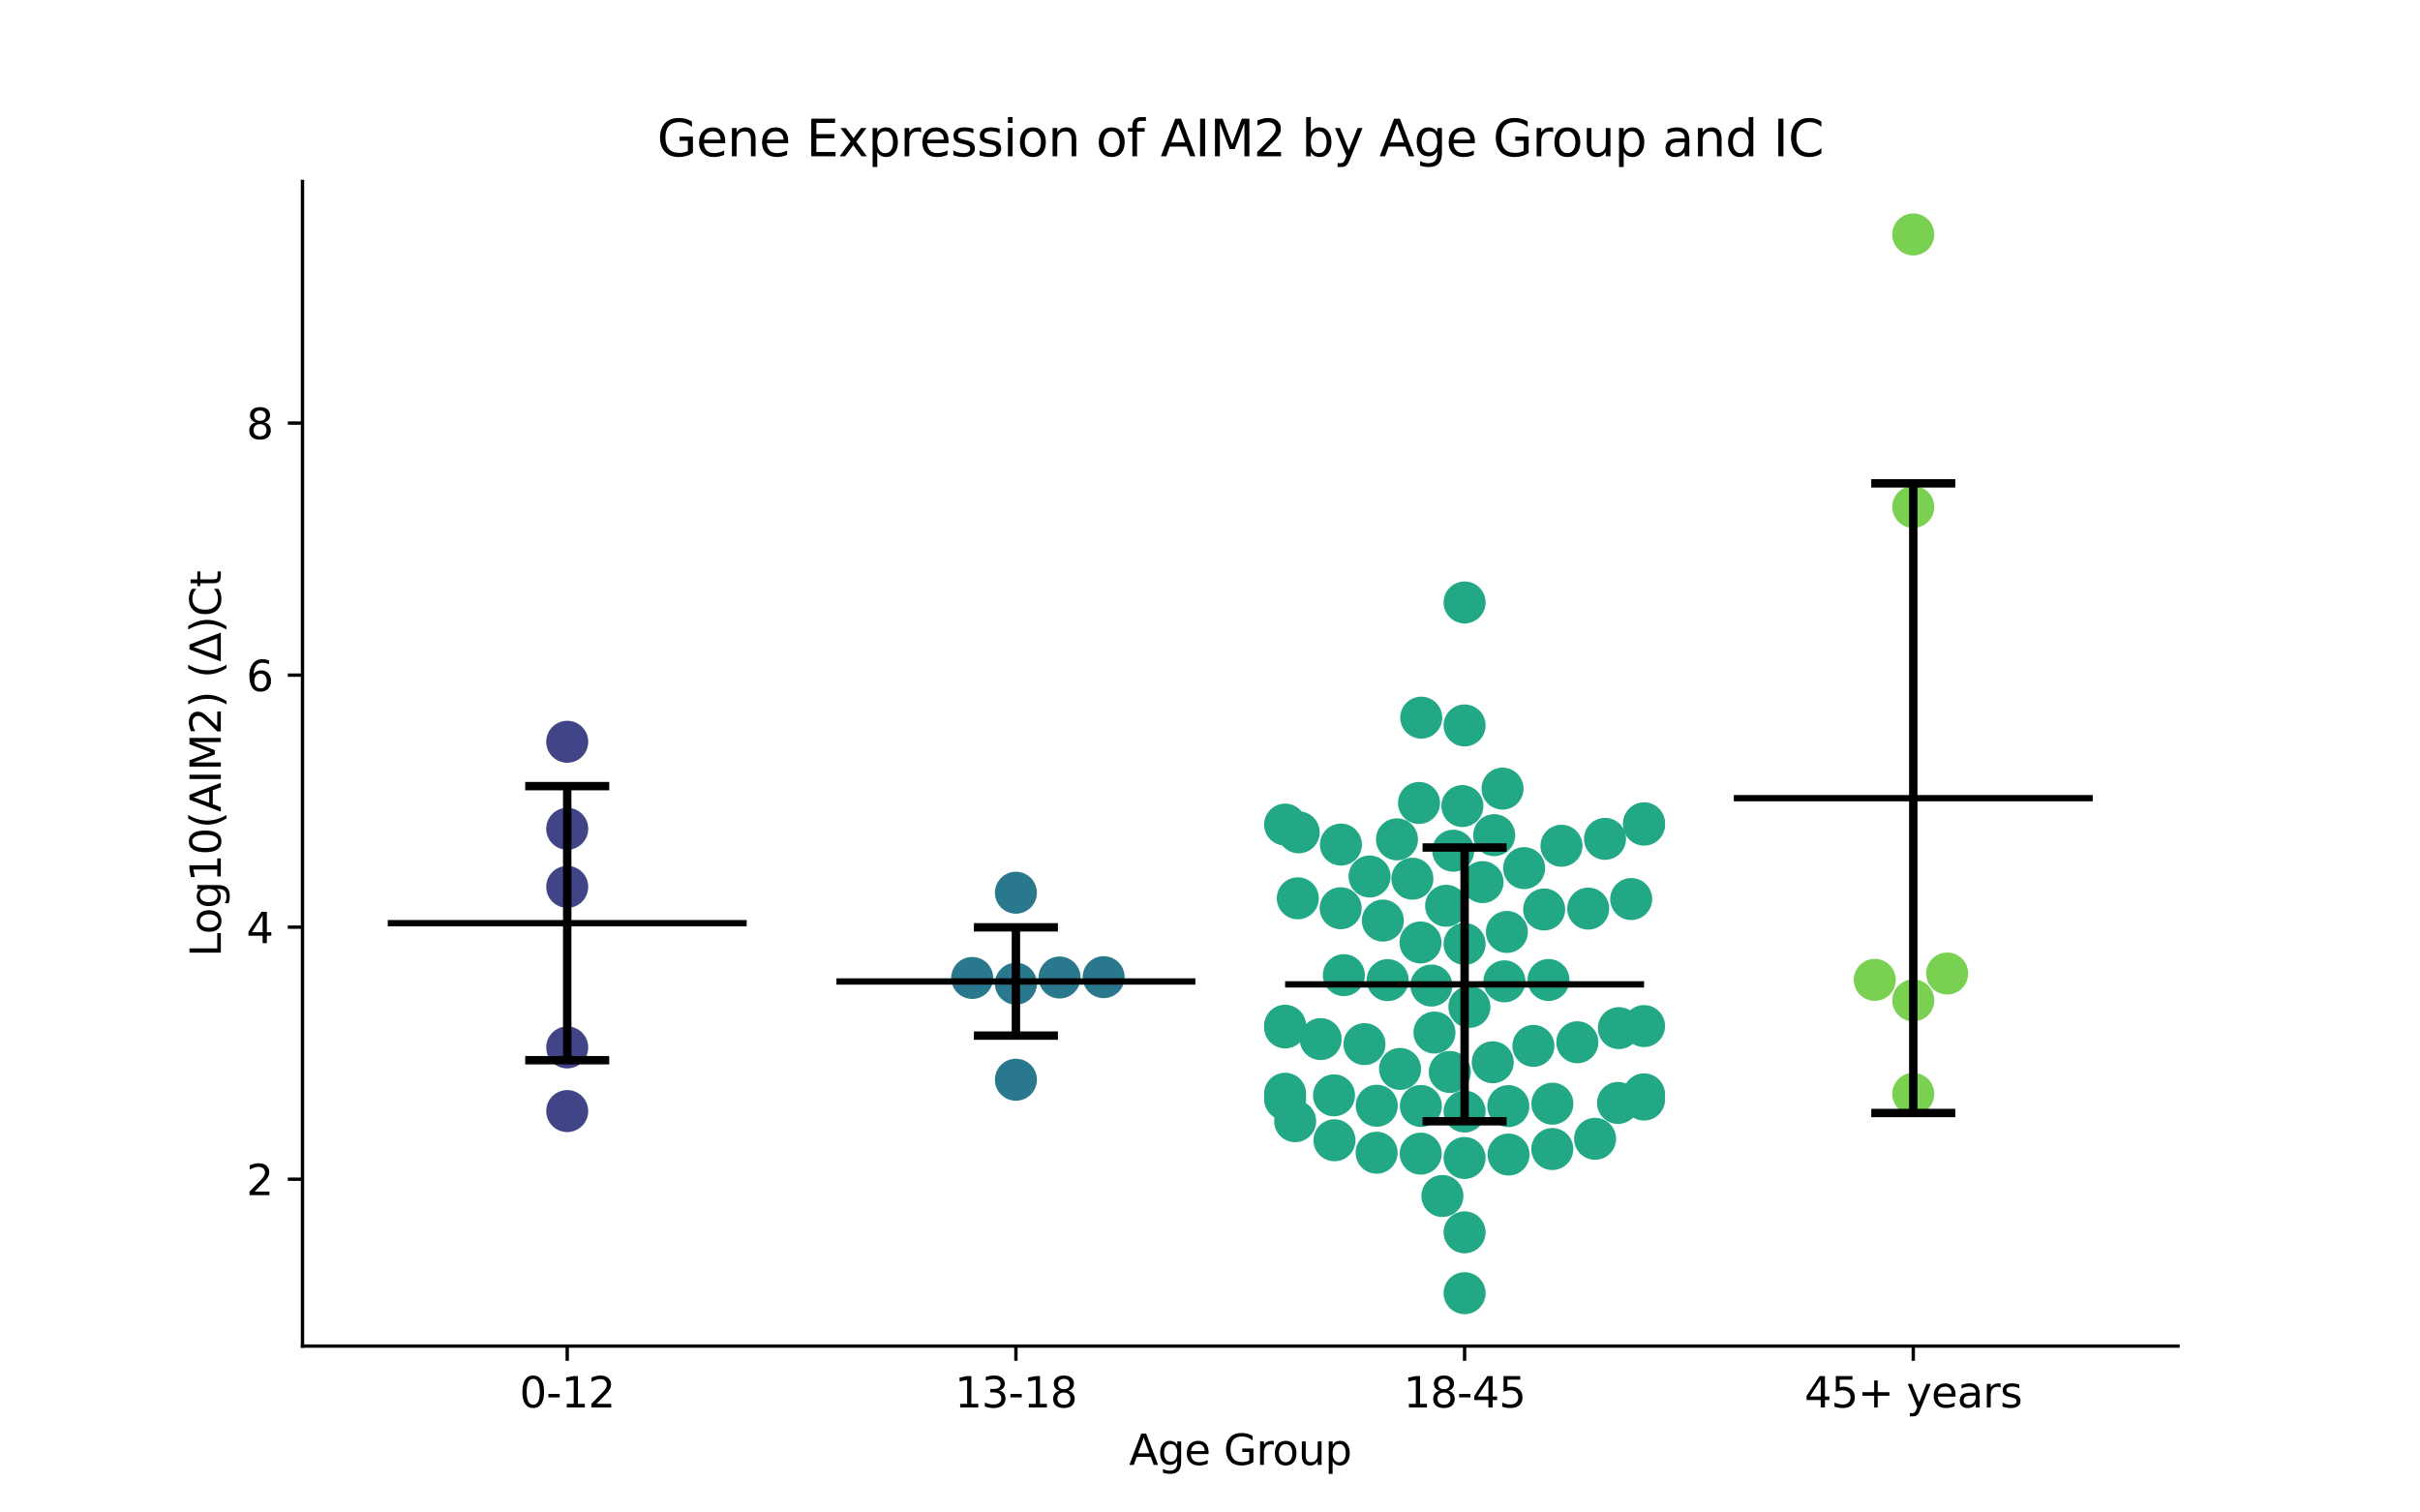 <?xml version="1.0" encoding="utf-8" standalone="no"?>
<!DOCTYPE svg PUBLIC "-//W3C//DTD SVG 1.1//EN"
  "http://www.w3.org/Graphics/SVG/1.1/DTD/svg11.dtd">
<svg xmlns:xlink="http://www.w3.org/1999/xlink" width="576pt" height="360pt" viewBox="0 0 576 360" xmlns="http://www.w3.org/2000/svg" version="1.1">
 <defs>
  <style type="text/css">*{stroke-linejoin: round; stroke-linecap: butt}</style>
 </defs>
 <g id="figure_1">
  <g id="patch_1">
   <path d="M 0 360 
L 576 360 
L 576 0 
L 0 0 
z
" style="fill: #ffffff"/>
  </g>
  <g id="axes_1">
   <g id="patch_2">
    <path d="M 72 320.4 
L 518.4 320.4 
L 518.4 43.2 
L 72 43.2 
z
" style="fill: #ffffff"/>
   </g>
   <g id="PathCollection_1">
    <defs>
     <path id="C0_0_bf5d45c510" d="M 0 5 
C 1.326 5 2.598 4.473 3.536 3.536 
C 4.473 2.598 5 1.326 5 -0 
C 5 -1.326 4.473 -2.598 3.536 -3.536 
C 2.598 -4.473 1.326 -5 0 -5 
C -1.326 -5 -2.598 -4.473 -3.536 -3.536 
C -4.473 -2.598 -5 -1.326 -5 0 
C -5 1.326 -4.473 2.598 -3.536 3.536 
C -2.598 4.473 -1.326 5 0 5 
z
"/>
    </defs>
    <g clip-path="url(#pb0df7dfeee)">
     <use xlink:href="#C0_0_bf5d45c510" x="135.009" y="264.456" style="fill: #414487"/>
    </g>
    <g clip-path="url(#pb0df7dfeee)">
     <use xlink:href="#C0_0_bf5d45c510" x="135.009" y="176.557" style="fill: #414487"/>
    </g>
    <g clip-path="url(#pb0df7dfeee)">
     <use xlink:href="#C0_0_bf5d45c510" x="135.009" y="249.306" style="fill: #414487"/>
    </g>
    <g clip-path="url(#pb0df7dfeee)">
     <use xlink:href="#C0_0_bf5d45c510" x="135.009" y="211.092" style="fill: #414487"/>
    </g>
    <g clip-path="url(#pb0df7dfeee)">
     <use xlink:href="#C0_0_bf5d45c510" x="135.009" y="197.263" style="fill: #414487"/>
    </g>
   </g>
   <g id="PathCollection_2">
    <defs>
     <path id="C1_0_6266506160" d="M 0 5 
C 1.326 5 2.598 4.473 3.536 3.536 
C 4.473 2.598 5 1.326 5 -0 
C 5 -1.326 4.473 -2.598 3.536 -3.536 
C 2.598 -4.473 1.326 -5 0 -5 
C -1.326 -5 -2.598 -4.473 -3.536 -3.536 
C -4.473 -2.598 -5 -1.326 -5 0 
C -5 1.326 -4.473 2.598 -3.536 3.536 
C -2.598 4.473 -1.326 5 0 5 
z
"/>
    </defs>
    <g clip-path="url(#pb0df7dfeee)">
     <use xlink:href="#C1_0_6266506160" x="241.803" y="256.998" style="fill: #2a788e"/>
    </g>
    <g clip-path="url(#pb0df7dfeee)">
     <use xlink:href="#C1_0_6266506160" x="231.401" y="232.77" style="fill: #2a788e"/>
    </g>
    <g clip-path="url(#pb0df7dfeee)">
     <use xlink:href="#C1_0_6266506160" x="241.803" y="212.484" style="fill: #2a788e"/>
    </g>
    <g clip-path="url(#pb0df7dfeee)">
     <use xlink:href="#C1_0_6266506160" x="252.189" y="232.666" style="fill: #2a788e"/>
    </g>
    <g clip-path="url(#pb0df7dfeee)">
     <use xlink:href="#C1_0_6266506160" x="241.803" y="234.136" style="fill: #2a788e"/>
    </g>
    <g clip-path="url(#pb0df7dfeee)">
     <use xlink:href="#C1_0_6266506160" x="262.688" y="232.585" style="fill: #2a788e"/>
    </g>
   </g>
   <g id="PathCollection_3">
    <defs>
     <path id="C2_0_06bd521547" d="M 0 5 
C 1.326 5 2.598 4.473 3.536 3.536 
C 4.473 2.598 5 1.326 5 -0 
C 5 -1.326 4.473 -2.598 3.536 -3.536 
C 2.598 -4.473 1.326 -5 0 -5 
C -1.326 -5 -2.598 -4.473 -3.536 -3.536 
C -4.473 -2.598 -5 -1.326 -5 0 
C -5 1.326 -4.473 2.598 -3.536 3.536 
C -2.598 4.473 -1.326 5 0 5 
z
"/>
    </defs>
    <g clip-path="url(#pb0df7dfeee)">
     <use xlink:href="#C2_0_06bd521547" x="371.66" y="201.308" style="fill: #22a884"/>
    </g>
    <g clip-path="url(#pb0df7dfeee)">
     <use xlink:href="#C2_0_06bd521547" x="391.315" y="196.285" style="fill: #22a884"/>
    </g>
    <g clip-path="url(#pb0df7dfeee)">
     <use xlink:href="#C2_0_06bd521547" x="305.879" y="196.267" style="fill: #22a884"/>
    </g>
    <g clip-path="url(#pb0df7dfeee)">
     <use xlink:href="#C2_0_06bd521547" x="391.315" y="244.226" style="fill: #22a884"/>
    </g>
    <g clip-path="url(#pb0df7dfeee)">
     <use xlink:href="#C2_0_06bd521547" x="348.597" y="307.8" style="fill: #22a884"/>
    </g>
    <g clip-path="url(#pb0df7dfeee)">
     <use xlink:href="#C2_0_06bd521547" x="348.597" y="224.674" style="fill: #22a884"/>
    </g>
    <g clip-path="url(#pb0df7dfeee)">
     <use xlink:href="#C2_0_06bd521547" x="319.859" y="232.105" style="fill: #22a884"/>
    </g>
    <g clip-path="url(#pb0df7dfeee)">
     <use xlink:href="#C2_0_06bd521547" x="348.076" y="191.858" style="fill: #22a884"/>
    </g>
    <g clip-path="url(#pb0df7dfeee)">
     <use xlink:href="#C2_0_06bd521547" x="368.568" y="233.258" style="fill: #22a884"/>
    </g>
    <g clip-path="url(#pb0df7dfeee)">
     <use xlink:href="#C2_0_06bd521547" x="309.115" y="198.111" style="fill: #22a884"/>
    </g>
    <g clip-path="url(#pb0df7dfeee)">
     <use xlink:href="#C2_0_06bd521547" x="391.315" y="195.962" style="fill: #22a884"/>
    </g>
    <g clip-path="url(#pb0df7dfeee)">
     <use xlink:href="#C2_0_06bd521547" x="329.139" y="219.118" style="fill: #22a884"/>
    </g>
    <g clip-path="url(#pb0df7dfeee)">
     <use xlink:href="#C2_0_06bd521547" x="369.492" y="262.7" style="fill: #22a884"/>
    </g>
    <g clip-path="url(#pb0df7dfeee)">
     <use xlink:href="#C2_0_06bd521547" x="348.597" y="275.622" style="fill: #22a884"/>
    </g>
    <g clip-path="url(#pb0df7dfeee)">
     <use xlink:href="#C2_0_06bd521547" x="337.752" y="191.12" style="fill: #22a884"/>
    </g>
    <g clip-path="url(#pb0df7dfeee)">
     <use xlink:href="#C2_0_06bd521547" x="344.197" y="215.594" style="fill: #22a884"/>
    </g>
    <g clip-path="url(#pb0df7dfeee)">
     <use xlink:href="#C2_0_06bd521547" x="348.597" y="143.395" style="fill: #22a884"/>
    </g>
    <g clip-path="url(#pb0df7dfeee)">
     <use xlink:href="#C2_0_06bd521547" x="391.315" y="261.716" style="fill: #22a884"/>
    </g>
    <g clip-path="url(#pb0df7dfeee)">
     <use xlink:href="#C2_0_06bd521547" x="379.656" y="271.058" style="fill: #22a884"/>
    </g>
    <g clip-path="url(#pb0df7dfeee)">
     <use xlink:href="#C2_0_06bd521547" x="375.43" y="248.081" style="fill: #22a884"/>
    </g>
    <g clip-path="url(#pb0df7dfeee)">
     <use xlink:href="#C2_0_06bd521547" x="357.631" y="187.711" style="fill: #22a884"/>
    </g>
    <g clip-path="url(#pb0df7dfeee)">
     <use xlink:href="#C2_0_06bd521547" x="345.89" y="202.487" style="fill: #22a884"/>
    </g>
    <g clip-path="url(#pb0df7dfeee)">
     <use xlink:href="#C2_0_06bd521547" x="359.062" y="274.802" style="fill: #22a884"/>
    </g>
    <g clip-path="url(#pb0df7dfeee)">
     <use xlink:href="#C2_0_06bd521547" x="391.315" y="260.48" style="fill: #22a884"/>
    </g>
    <g clip-path="url(#pb0df7dfeee)">
     <use xlink:href="#C2_0_06bd521547" x="352.87" y="209.958" style="fill: #22a884"/>
    </g>
    <g clip-path="url(#pb0df7dfeee)">
     <use xlink:href="#C2_0_06bd521547" x="308.901" y="213.814" style="fill: #22a884"/>
    </g>
    <g clip-path="url(#pb0df7dfeee)">
     <use xlink:href="#C2_0_06bd521547" x="388.252" y="213.989" style="fill: #22a884"/>
    </g>
    <g clip-path="url(#pb0df7dfeee)">
     <use xlink:href="#C2_0_06bd521547" x="355.298" y="252.84" style="fill: #22a884"/>
    </g>
    <g clip-path="url(#pb0df7dfeee)">
     <use xlink:href="#C2_0_06bd521547" x="340.697" y="234.579" style="fill: #22a884"/>
    </g>
    <g clip-path="url(#pb0df7dfeee)">
     <use xlink:href="#C2_0_06bd521547" x="338.279" y="170.815" style="fill: #22a884"/>
    </g>
    <g clip-path="url(#pb0df7dfeee)">
     <use xlink:href="#C2_0_06bd521547" x="327.69" y="263.187" style="fill: #22a884"/>
    </g>
    <g clip-path="url(#pb0df7dfeee)">
     <use xlink:href="#C2_0_06bd521547" x="314.341" y="247.325" style="fill: #22a884"/>
    </g>
    <g clip-path="url(#pb0df7dfeee)">
     <use xlink:href="#C2_0_06bd521547" x="355.645" y="198.789" style="fill: #22a884"/>
    </g>
    <g clip-path="url(#pb0df7dfeee)">
     <use xlink:href="#C2_0_06bd521547" x="319.16" y="201.026" style="fill: #22a884"/>
    </g>
    <g clip-path="url(#pb0df7dfeee)">
     <use xlink:href="#C2_0_06bd521547" x="336.167" y="209.151" style="fill: #22a884"/>
    </g>
    <g clip-path="url(#pb0df7dfeee)">
     <use xlink:href="#C2_0_06bd521547" x="305.879" y="261.653" style="fill: #22a884"/>
    </g>
    <g clip-path="url(#pb0df7dfeee)">
     <use xlink:href="#C2_0_06bd521547" x="333.236" y="254.426" style="fill: #22a884"/>
    </g>
    <g clip-path="url(#pb0df7dfeee)">
     <use xlink:href="#C2_0_06bd521547" x="343.319" y="284.674" style="fill: #22a884"/>
    </g>
    <g clip-path="url(#pb0df7dfeee)">
     <use xlink:href="#C2_0_06bd521547" x="385.315" y="244.711" style="fill: #22a884"/>
    </g>
    <g clip-path="url(#pb0df7dfeee)">
     <use xlink:href="#C2_0_06bd521547" x="362.772" y="206.631" style="fill: #22a884"/>
    </g>
    <g clip-path="url(#pb0df7dfeee)">
     <use xlink:href="#C2_0_06bd521547" x="319.104" y="216.176" style="fill: #22a884"/>
    </g>
    <g clip-path="url(#pb0df7dfeee)">
     <use xlink:href="#C2_0_06bd521547" x="305.879" y="244.145" style="fill: #22a884"/>
    </g>
    <g clip-path="url(#pb0df7dfeee)">
     <use xlink:href="#C2_0_06bd521547" x="317.517" y="260.711" style="fill: #22a884"/>
    </g>
    <g clip-path="url(#pb0df7dfeee)">
     <use xlink:href="#C2_0_06bd521547" x="382.018" y="199.666" style="fill: #22a884"/>
    </g>
    <g clip-path="url(#pb0df7dfeee)">
     <use xlink:href="#C2_0_06bd521547" x="305.879" y="244.551" style="fill: #22a884"/>
    </g>
    <g clip-path="url(#pb0df7dfeee)">
     <use xlink:href="#C2_0_06bd521547" x="341.427" y="245.769" style="fill: #22a884"/>
    </g>
    <g clip-path="url(#pb0df7dfeee)">
     <use xlink:href="#C2_0_06bd521547" x="348.597" y="172.67" style="fill: #22a884"/>
    </g>
    <g clip-path="url(#pb0df7dfeee)">
     <use xlink:href="#C2_0_06bd521547" x="327.656" y="274.372" style="fill: #22a884"/>
    </g>
    <g clip-path="url(#pb0df7dfeee)">
     <use xlink:href="#C2_0_06bd521547" x="338.189" y="263.244" style="fill: #22a884"/>
    </g>
    <g clip-path="url(#pb0df7dfeee)">
     <use xlink:href="#C2_0_06bd521547" x="308.27" y="266.872" style="fill: #22a884"/>
    </g>
    <g clip-path="url(#pb0df7dfeee)">
     <use xlink:href="#C2_0_06bd521547" x="378.028" y="216.267" style="fill: #22a884"/>
    </g>
    <g clip-path="url(#pb0df7dfeee)">
     <use xlink:href="#C2_0_06bd521547" x="324.766" y="248.517" style="fill: #22a884"/>
    </g>
    <g clip-path="url(#pb0df7dfeee)">
     <use xlink:href="#C2_0_06bd521547" x="338.153" y="274.589" style="fill: #22a884"/>
    </g>
    <g clip-path="url(#pb0df7dfeee)">
     <use xlink:href="#C2_0_06bd521547" x="364.969" y="248.944" style="fill: #22a884"/>
    </g>
    <g clip-path="url(#pb0df7dfeee)">
     <use xlink:href="#C2_0_06bd521547" x="305.879" y="260.328" style="fill: #22a884"/>
    </g>
    <g clip-path="url(#pb0df7dfeee)">
     <use xlink:href="#C2_0_06bd521547" x="348.597" y="293.319" style="fill: #22a884"/>
    </g>
    <g clip-path="url(#pb0df7dfeee)">
     <use xlink:href="#C2_0_06bd521547" x="369.471" y="273.491" style="fill: #22a884"/>
    </g>
    <g clip-path="url(#pb0df7dfeee)">
     <use xlink:href="#C2_0_06bd521547" x="348.597" y="264.567" style="fill: #22a884"/>
    </g>
    <g clip-path="url(#pb0df7dfeee)">
     <use xlink:href="#C2_0_06bd521547" x="358.073" y="233.577" style="fill: #22a884"/>
    </g>
    <g clip-path="url(#pb0df7dfeee)">
     <use xlink:href="#C2_0_06bd521547" x="359.009" y="263.274" style="fill: #22a884"/>
    </g>
    <g clip-path="url(#pb0df7dfeee)">
     <use xlink:href="#C2_0_06bd521547" x="367.531" y="216.472" style="fill: #22a884"/>
    </g>
    <g clip-path="url(#pb0df7dfeee)">
     <use xlink:href="#C2_0_06bd521547" x="345.081" y="255.144" style="fill: #22a884"/>
    </g>
    <g clip-path="url(#pb0df7dfeee)">
     <use xlink:href="#C2_0_06bd521547" x="332.501" y="199.78" style="fill: #22a884"/>
    </g>
    <g clip-path="url(#pb0df7dfeee)">
     <use xlink:href="#C2_0_06bd521547" x="325.986" y="208.624" style="fill: #22a884"/>
    </g>
    <g clip-path="url(#pb0df7dfeee)">
     <use xlink:href="#C2_0_06bd521547" x="338.104" y="224.325" style="fill: #22a884"/>
    </g>
    <g clip-path="url(#pb0df7dfeee)">
     <use xlink:href="#C2_0_06bd521547" x="330.284" y="233.291" style="fill: #22a884"/>
    </g>
    <g clip-path="url(#pb0df7dfeee)">
     <use xlink:href="#C2_0_06bd521547" x="385.12" y="262.519" style="fill: #22a884"/>
    </g>
    <g clip-path="url(#pb0df7dfeee)">
     <use xlink:href="#C2_0_06bd521547" x="358.662" y="221.825" style="fill: #22a884"/>
    </g>
    <g clip-path="url(#pb0df7dfeee)">
     <use xlink:href="#C2_0_06bd521547" x="349.74" y="239.661" style="fill: #22a884"/>
    </g>
    <g clip-path="url(#pb0df7dfeee)">
     <use xlink:href="#C2_0_06bd521547" x="317.627" y="271.409" style="fill: #22a884"/>
    </g>
   </g>
   <g id="PathCollection_4">
    <defs>
     <path id="C3_0_811badcc3b" d="M 0 5 
C 1.326 5 2.598 4.473 3.536 3.536 
C 4.473 2.598 5 1.326 5 -0 
C 5 -1.326 4.473 -2.598 3.536 -3.536 
C 2.598 -4.473 1.326 -5 0 -5 
C -1.326 -5 -2.598 -4.473 -3.536 -3.536 
C -4.473 -2.598 -5 -1.326 -5 0 
C -5 1.326 -4.473 2.598 -3.536 3.536 
C -2.598 4.473 -1.326 5 0 5 
z
"/>
    </defs>
    <g clip-path="url(#pb0df7dfeee)">
     <use xlink:href="#C3_0_811badcc3b" x="455.391" y="260.359" style="fill: #7ad151"/>
    </g>
    <g clip-path="url(#pb0df7dfeee)">
     <use xlink:href="#C3_0_811badcc3b" x="455.391" y="55.8" style="fill: #7ad151"/>
    </g>
    <g clip-path="url(#pb0df7dfeee)">
     <use xlink:href="#C3_0_811badcc3b" x="455.391" y="120.659" style="fill: #7ad151"/>
    </g>
    <g clip-path="url(#pb0df7dfeee)">
     <use xlink:href="#C3_0_811badcc3b" x="446.232" y="233.228" style="fill: #7ad151"/>
    </g>
    <g clip-path="url(#pb0df7dfeee)">
     <use xlink:href="#C3_0_811badcc3b" x="455.391" y="238.117" style="fill: #7ad151"/>
    </g>
    <g clip-path="url(#pb0df7dfeee)">
     <use xlink:href="#C3_0_811badcc3b" x="463.461" y="231.719" style="fill: #7ad151"/>
    </g>
   </g>
   <g id="matplotlib.axis_1">
    <g id="xtick_1">
     <g id="line2d_1">
      <defs>
       <path id="mdd81e63357" d="M 0 0 
L 0 3.5 
" style="stroke: #000000; stroke-width: 0.8"/>
      </defs>
      <g>
       <use xlink:href="#mdd81e63357" x="135.009" y="320.4" style="stroke: #000000; stroke-width: 0.8"/>
      </g>
     </g>
     <g id="text_1">
      <!-- 0-12 -->
      <g transform="translate(123.661 334.998) scale(0.1 -0.1)">
       <defs>
        <path id="DejaVuSans-30" d="M 2034 4250 
Q 1547 4250 1301 3770 
Q 1056 3291 1056 2328 
Q 1056 1369 1301 889 
Q 1547 409 2034 409 
Q 2525 409 2770 889 
Q 3016 1369 3016 2328 
Q 3016 3291 2770 3770 
Q 2525 4250 2034 4250 
z
M 2034 4750 
Q 2819 4750 3233 4129 
Q 3647 3509 3647 2328 
Q 3647 1150 3233 529 
Q 2819 -91 2034 -91 
Q 1250 -91 836 529 
Q 422 1150 422 2328 
Q 422 3509 836 4129 
Q 1250 4750 2034 4750 
z
" transform="scale(0.016)"/>
        <path id="DejaVuSans-2d" d="M 313 2009 
L 1997 2009 
L 1997 1497 
L 313 1497 
L 313 2009 
z
" transform="scale(0.016)"/>
        <path id="DejaVuSans-31" d="M 794 531 
L 1825 531 
L 1825 4091 
L 703 3866 
L 703 4441 
L 1819 4666 
L 2450 4666 
L 2450 531 
L 3481 531 
L 3481 0 
L 794 0 
L 794 531 
z
" transform="scale(0.016)"/>
        <path id="DejaVuSans-32" d="M 1228 531 
L 3431 531 
L 3431 0 
L 469 0 
L 469 531 
Q 828 903 1448 1529 
Q 2069 2156 2228 2338 
Q 2531 2678 2651 2914 
Q 2772 3150 2772 3378 
Q 2772 3750 2511 3984 
Q 2250 4219 1831 4219 
Q 1534 4219 1204 4116 
Q 875 4013 500 3803 
L 500 4441 
Q 881 4594 1212 4672 
Q 1544 4750 1819 4750 
Q 2544 4750 2975 4387 
Q 3406 4025 3406 3419 
Q 3406 3131 3298 2873 
Q 3191 2616 2906 2266 
Q 2828 2175 2409 1742 
Q 1991 1309 1228 531 
z
" transform="scale(0.016)"/>
       </defs>
       <use xlink:href="#DejaVuSans-30"/>
       <use xlink:href="#DejaVuSans-2d" x="63.623"/>
       <use xlink:href="#DejaVuSans-31" x="99.707"/>
       <use xlink:href="#DejaVuSans-32" x="163.33"/>
      </g>
     </g>
    </g>
    <g id="xtick_2">
     <g id="line2d_2">
      <g>
       <use xlink:href="#mdd81e63357" x="241.803" y="320.4" style="stroke: #000000; stroke-width: 0.8"/>
      </g>
     </g>
     <g id="text_2">
      <!-- 13-18 -->
      <g transform="translate(227.274 334.998) scale(0.1 -0.1)">
       <defs>
        <path id="DejaVuSans-33" d="M 2597 2516 
Q 3050 2419 3304 2112 
Q 3559 1806 3559 1356 
Q 3559 666 3084 287 
Q 2609 -91 1734 -91 
Q 1441 -91 1130 -33 
Q 819 25 488 141 
L 488 750 
Q 750 597 1062 519 
Q 1375 441 1716 441 
Q 2309 441 2620 675 
Q 2931 909 2931 1356 
Q 2931 1769 2642 2001 
Q 2353 2234 1838 2234 
L 1294 2234 
L 1294 2753 
L 1863 2753 
Q 2328 2753 2575 2939 
Q 2822 3125 2822 3475 
Q 2822 3834 2567 4026 
Q 2313 4219 1838 4219 
Q 1578 4219 1281 4162 
Q 984 4106 628 3988 
L 628 4550 
Q 988 4650 1302 4700 
Q 1616 4750 1894 4750 
Q 2613 4750 3031 4423 
Q 3450 4097 3450 3541 
Q 3450 3153 3228 2886 
Q 3006 2619 2597 2516 
z
" transform="scale(0.016)"/>
        <path id="DejaVuSans-38" d="M 2034 2216 
Q 1584 2216 1326 1975 
Q 1069 1734 1069 1313 
Q 1069 891 1326 650 
Q 1584 409 2034 409 
Q 2484 409 2743 651 
Q 3003 894 3003 1313 
Q 3003 1734 2745 1975 
Q 2488 2216 2034 2216 
z
M 1403 2484 
Q 997 2584 770 2862 
Q 544 3141 544 3541 
Q 544 4100 942 4425 
Q 1341 4750 2034 4750 
Q 2731 4750 3128 4425 
Q 3525 4100 3525 3541 
Q 3525 3141 3298 2862 
Q 3072 2584 2669 2484 
Q 3125 2378 3379 2068 
Q 3634 1759 3634 1313 
Q 3634 634 3220 271 
Q 2806 -91 2034 -91 
Q 1263 -91 848 271 
Q 434 634 434 1313 
Q 434 1759 690 2068 
Q 947 2378 1403 2484 
z
M 1172 3481 
Q 1172 3119 1398 2916 
Q 1625 2713 2034 2713 
Q 2441 2713 2670 2916 
Q 2900 3119 2900 3481 
Q 2900 3844 2670 4047 
Q 2441 4250 2034 4250 
Q 1625 4250 1398 4047 
Q 1172 3844 1172 3481 
z
" transform="scale(0.016)"/>
       </defs>
       <use xlink:href="#DejaVuSans-31"/>
       <use xlink:href="#DejaVuSans-33" x="63.623"/>
       <use xlink:href="#DejaVuSans-2d" x="127.246"/>
       <use xlink:href="#DejaVuSans-31" x="163.33"/>
       <use xlink:href="#DejaVuSans-38" x="226.953"/>
      </g>
     </g>
    </g>
    <g id="xtick_3">
     <g id="line2d_3">
      <g>
       <use xlink:href="#mdd81e63357" x="348.597" y="320.4" style="stroke: #000000; stroke-width: 0.8"/>
      </g>
     </g>
     <g id="text_3">
      <!-- 18-45 -->
      <g transform="translate(334.068 334.998) scale(0.1 -0.1)">
       <defs>
        <path id="DejaVuSans-34" d="M 2419 4116 
L 825 1625 
L 2419 1625 
L 2419 4116 
z
M 2253 4666 
L 3047 4666 
L 3047 1625 
L 3713 1625 
L 3713 1100 
L 3047 1100 
L 3047 0 
L 2419 0 
L 2419 1100 
L 313 1100 
L 313 1709 
L 2253 4666 
z
" transform="scale(0.016)"/>
        <path id="DejaVuSans-35" d="M 691 4666 
L 3169 4666 
L 3169 4134 
L 1269 4134 
L 1269 2991 
Q 1406 3038 1543 3061 
Q 1681 3084 1819 3084 
Q 2600 3084 3056 2656 
Q 3513 2228 3513 1497 
Q 3513 744 3044 326 
Q 2575 -91 1722 -91 
Q 1428 -91 1123 -41 
Q 819 9 494 109 
L 494 744 
Q 775 591 1075 516 
Q 1375 441 1709 441 
Q 2250 441 2565 725 
Q 2881 1009 2881 1497 
Q 2881 1984 2565 2268 
Q 2250 2553 1709 2553 
Q 1456 2553 1204 2497 
Q 953 2441 691 2322 
L 691 4666 
z
" transform="scale(0.016)"/>
       </defs>
       <use xlink:href="#DejaVuSans-31"/>
       <use xlink:href="#DejaVuSans-38" x="63.623"/>
       <use xlink:href="#DejaVuSans-2d" x="127.246"/>
       <use xlink:href="#DejaVuSans-34" x="163.33"/>
       <use xlink:href="#DejaVuSans-35" x="226.953"/>
      </g>
     </g>
    </g>
    <g id="xtick_4">
     <g id="line2d_4">
      <g>
       <use xlink:href="#mdd81e63357" x="455.391" y="320.4" style="stroke: #000000; stroke-width: 0.8"/>
      </g>
     </g>
     <g id="text_4">
      <!-- 45+ years -->
      <g transform="translate(429.49 334.998) scale(0.1 -0.1)">
       <defs>
        <path id="DejaVuSans-2b" d="M 2944 4013 
L 2944 2272 
L 4684 2272 
L 4684 1741 
L 2944 1741 
L 2944 0 
L 2419 0 
L 2419 1741 
L 678 1741 
L 678 2272 
L 2419 2272 
L 2419 4013 
L 2944 4013 
z
" transform="scale(0.016)"/>
        <path id="DejaVuSans-20" transform="scale(0.016)"/>
        <path id="DejaVuSans-79" d="M 2059 -325 
Q 1816 -950 1584 -1140 
Q 1353 -1331 966 -1331 
L 506 -1331 
L 506 -850 
L 844 -850 
Q 1081 -850 1212 -737 
Q 1344 -625 1503 -206 
L 1606 56 
L 191 3500 
L 800 3500 
L 1894 763 
L 2988 3500 
L 3597 3500 
L 2059 -325 
z
" transform="scale(0.016)"/>
        <path id="DejaVuSans-65" d="M 3597 1894 
L 3597 1613 
L 953 1613 
Q 991 1019 1311 708 
Q 1631 397 2203 397 
Q 2534 397 2845 478 
Q 3156 559 3463 722 
L 3463 178 
Q 3153 47 2828 -22 
Q 2503 -91 2169 -91 
Q 1331 -91 842 396 
Q 353 884 353 1716 
Q 353 2575 817 3079 
Q 1281 3584 2069 3584 
Q 2775 3584 3186 3129 
Q 3597 2675 3597 1894 
z
M 3022 2063 
Q 3016 2534 2758 2815 
Q 2500 3097 2075 3097 
Q 1594 3097 1305 2825 
Q 1016 2553 972 2059 
L 3022 2063 
z
" transform="scale(0.016)"/>
        <path id="DejaVuSans-61" d="M 2194 1759 
Q 1497 1759 1228 1600 
Q 959 1441 959 1056 
Q 959 750 1161 570 
Q 1363 391 1709 391 
Q 2188 391 2477 730 
Q 2766 1069 2766 1631 
L 2766 1759 
L 2194 1759 
z
M 3341 1997 
L 3341 0 
L 2766 0 
L 2766 531 
Q 2569 213 2275 61 
Q 1981 -91 1556 -91 
Q 1019 -91 701 211 
Q 384 513 384 1019 
Q 384 1609 779 1909 
Q 1175 2209 1959 2209 
L 2766 2209 
L 2766 2266 
Q 2766 2663 2505 2880 
Q 2244 3097 1772 3097 
Q 1472 3097 1187 3025 
Q 903 2953 641 2809 
L 641 3341 
Q 956 3463 1253 3523 
Q 1550 3584 1831 3584 
Q 2591 3584 2966 3190 
Q 3341 2797 3341 1997 
z
" transform="scale(0.016)"/>
        <path id="DejaVuSans-72" d="M 2631 2963 
Q 2534 3019 2420 3045 
Q 2306 3072 2169 3072 
Q 1681 3072 1420 2755 
Q 1159 2438 1159 1844 
L 1159 0 
L 581 0 
L 581 3500 
L 1159 3500 
L 1159 2956 
Q 1341 3275 1631 3429 
Q 1922 3584 2338 3584 
Q 2397 3584 2469 3576 
Q 2541 3569 2628 3553 
L 2631 2963 
z
" transform="scale(0.016)"/>
        <path id="DejaVuSans-73" d="M 2834 3397 
L 2834 2853 
Q 2591 2978 2328 3040 
Q 2066 3103 1784 3103 
Q 1356 3103 1142 2972 
Q 928 2841 928 2578 
Q 928 2378 1081 2264 
Q 1234 2150 1697 2047 
L 1894 2003 
Q 2506 1872 2764 1633 
Q 3022 1394 3022 966 
Q 3022 478 2636 193 
Q 2250 -91 1575 -91 
Q 1294 -91 989 -36 
Q 684 19 347 128 
L 347 722 
Q 666 556 975 473 
Q 1284 391 1588 391 
Q 1994 391 2212 530 
Q 2431 669 2431 922 
Q 2431 1156 2273 1281 
Q 2116 1406 1581 1522 
L 1381 1569 
Q 847 1681 609 1914 
Q 372 2147 372 2553 
Q 372 3047 722 3315 
Q 1072 3584 1716 3584 
Q 2034 3584 2315 3537 
Q 2597 3491 2834 3397 
z
" transform="scale(0.016)"/>
       </defs>
       <use xlink:href="#DejaVuSans-34"/>
       <use xlink:href="#DejaVuSans-35" x="63.623"/>
       <use xlink:href="#DejaVuSans-2b" x="127.246"/>
       <use xlink:href="#DejaVuSans-20" x="211.035"/>
       <use xlink:href="#DejaVuSans-79" x="242.822"/>
       <use xlink:href="#DejaVuSans-65" x="302.002"/>
       <use xlink:href="#DejaVuSans-61" x="363.525"/>
       <use xlink:href="#DejaVuSans-72" x="424.805"/>
       <use xlink:href="#DejaVuSans-73" x="465.918"/>
      </g>
     </g>
    </g>
    <g id="text_5">
     <!-- Age Group -->
     <g transform="translate(268.72 348.677) scale(0.1 -0.1)">
      <defs>
       <path id="DejaVuSans-41" d="M 2188 4044 
L 1331 1722 
L 3047 1722 
L 2188 4044 
z
M 1831 4666 
L 2547 4666 
L 4325 0 
L 3669 0 
L 3244 1197 
L 1141 1197 
L 716 0 
L 50 0 
L 1831 4666 
z
" transform="scale(0.016)"/>
       <path id="DejaVuSans-67" d="M 2906 1791 
Q 2906 2416 2648 2759 
Q 2391 3103 1925 3103 
Q 1463 3103 1205 2759 
Q 947 2416 947 1791 
Q 947 1169 1205 825 
Q 1463 481 1925 481 
Q 2391 481 2648 825 
Q 2906 1169 2906 1791 
z
M 3481 434 
Q 3481 -459 3084 -895 
Q 2688 -1331 1869 -1331 
Q 1566 -1331 1297 -1286 
Q 1028 -1241 775 -1147 
L 775 -588 
Q 1028 -725 1275 -790 
Q 1522 -856 1778 -856 
Q 2344 -856 2625 -561 
Q 2906 -266 2906 331 
L 2906 616 
Q 2728 306 2450 153 
Q 2172 0 1784 0 
Q 1141 0 747 490 
Q 353 981 353 1791 
Q 353 2603 747 3093 
Q 1141 3584 1784 3584 
Q 2172 3584 2450 3431 
Q 2728 3278 2906 2969 
L 2906 3500 
L 3481 3500 
L 3481 434 
z
" transform="scale(0.016)"/>
       <path id="DejaVuSans-47" d="M 3809 666 
L 3809 1919 
L 2778 1919 
L 2778 2438 
L 4434 2438 
L 4434 434 
Q 4069 175 3628 42 
Q 3188 -91 2688 -91 
Q 1594 -91 976 548 
Q 359 1188 359 2328 
Q 359 3472 976 4111 
Q 1594 4750 2688 4750 
Q 3144 4750 3555 4637 
Q 3966 4525 4313 4306 
L 4313 3634 
Q 3963 3931 3569 4081 
Q 3175 4231 2741 4231 
Q 1884 4231 1454 3753 
Q 1025 3275 1025 2328 
Q 1025 1384 1454 906 
Q 1884 428 2741 428 
Q 3075 428 3337 486 
Q 3600 544 3809 666 
z
" transform="scale(0.016)"/>
       <path id="DejaVuSans-6f" d="M 1959 3097 
Q 1497 3097 1228 2736 
Q 959 2375 959 1747 
Q 959 1119 1226 758 
Q 1494 397 1959 397 
Q 2419 397 2687 759 
Q 2956 1122 2956 1747 
Q 2956 2369 2687 2733 
Q 2419 3097 1959 3097 
z
M 1959 3584 
Q 2709 3584 3137 3096 
Q 3566 2609 3566 1747 
Q 3566 888 3137 398 
Q 2709 -91 1959 -91 
Q 1206 -91 779 398 
Q 353 888 353 1747 
Q 353 2609 779 3096 
Q 1206 3584 1959 3584 
z
" transform="scale(0.016)"/>
       <path id="DejaVuSans-75" d="M 544 1381 
L 544 3500 
L 1119 3500 
L 1119 1403 
Q 1119 906 1312 657 
Q 1506 409 1894 409 
Q 2359 409 2629 706 
Q 2900 1003 2900 1516 
L 2900 3500 
L 3475 3500 
L 3475 0 
L 2900 0 
L 2900 538 
Q 2691 219 2414 64 
Q 2138 -91 1772 -91 
Q 1169 -91 856 284 
Q 544 659 544 1381 
z
M 1991 3584 
L 1991 3584 
z
" transform="scale(0.016)"/>
       <path id="DejaVuSans-70" d="M 1159 525 
L 1159 -1331 
L 581 -1331 
L 581 3500 
L 1159 3500 
L 1159 2969 
Q 1341 3281 1617 3432 
Q 1894 3584 2278 3584 
Q 2916 3584 3314 3078 
Q 3713 2572 3713 1747 
Q 3713 922 3314 415 
Q 2916 -91 2278 -91 
Q 1894 -91 1617 61 
Q 1341 213 1159 525 
z
M 3116 1747 
Q 3116 2381 2855 2742 
Q 2594 3103 2138 3103 
Q 1681 3103 1420 2742 
Q 1159 2381 1159 1747 
Q 1159 1113 1420 752 
Q 1681 391 2138 391 
Q 2594 391 2855 752 
Q 3116 1113 3116 1747 
z
" transform="scale(0.016)"/>
      </defs>
      <use xlink:href="#DejaVuSans-41"/>
      <use xlink:href="#DejaVuSans-67" x="68.408"/>
      <use xlink:href="#DejaVuSans-65" x="131.885"/>
      <use xlink:href="#DejaVuSans-20" x="193.408"/>
      <use xlink:href="#DejaVuSans-47" x="225.195"/>
      <use xlink:href="#DejaVuSans-72" x="302.686"/>
      <use xlink:href="#DejaVuSans-6f" x="341.549"/>
      <use xlink:href="#DejaVuSans-75" x="402.73"/>
      <use xlink:href="#DejaVuSans-70" x="466.109"/>
     </g>
    </g>
   </g>
   <g id="matplotlib.axis_2">
    <g id="ytick_1">
     <g id="line2d_5">
      <defs>
       <path id="mec9097394f" d="M 0 0 
L -3.5 0 
" style="stroke: #000000; stroke-width: 0.8"/>
      </defs>
      <g>
       <use xlink:href="#mec9097394f" x="72" y="280.674" style="stroke: #000000; stroke-width: 0.8"/>
      </g>
     </g>
     <g id="text_6">
      <!-- 2 -->
      <g transform="translate(58.638 284.474) scale(0.1 -0.1)">
       <use xlink:href="#DejaVuSans-32"/>
      </g>
     </g>
    </g>
    <g id="ytick_2">
     <g id="line2d_6">
      <g>
       <use xlink:href="#mec9097394f" x="72" y="220.684" style="stroke: #000000; stroke-width: 0.8"/>
      </g>
     </g>
     <g id="text_7">
      <!-- 4 -->
      <g transform="translate(58.638 224.483) scale(0.1 -0.1)">
       <use xlink:href="#DejaVuSans-34"/>
      </g>
     </g>
    </g>
    <g id="ytick_3">
     <g id="line2d_7">
      <g>
       <use xlink:href="#mec9097394f" x="72" y="160.694" style="stroke: #000000; stroke-width: 0.8"/>
      </g>
     </g>
     <g id="text_8">
      <!-- 6 -->
      <g transform="translate(58.638 164.493) scale(0.1 -0.1)">
       <defs>
        <path id="DejaVuSans-36" d="M 2113 2584 
Q 1688 2584 1439 2293 
Q 1191 2003 1191 1497 
Q 1191 994 1439 701 
Q 1688 409 2113 409 
Q 2538 409 2786 701 
Q 3034 994 3034 1497 
Q 3034 2003 2786 2293 
Q 2538 2584 2113 2584 
z
M 3366 4563 
L 3366 3988 
Q 3128 4100 2886 4159 
Q 2644 4219 2406 4219 
Q 1781 4219 1451 3797 
Q 1122 3375 1075 2522 
Q 1259 2794 1537 2939 
Q 1816 3084 2150 3084 
Q 2853 3084 3261 2657 
Q 3669 2231 3669 1497 
Q 3669 778 3244 343 
Q 2819 -91 2113 -91 
Q 1303 -91 875 529 
Q 447 1150 447 2328 
Q 447 3434 972 4092 
Q 1497 4750 2381 4750 
Q 2619 4750 2861 4703 
Q 3103 4656 3366 4563 
z
" transform="scale(0.016)"/>
       </defs>
       <use xlink:href="#DejaVuSans-36"/>
      </g>
     </g>
    </g>
    <g id="ytick_4">
     <g id="line2d_8">
      <g>
       <use xlink:href="#mec9097394f" x="72" y="100.703" style="stroke: #000000; stroke-width: 0.8"/>
      </g>
     </g>
     <g id="text_9">
      <!-- 8 -->
      <g transform="translate(58.638 104.502) scale(0.1 -0.1)">
       <use xlink:href="#DejaVuSans-38"/>
      </g>
     </g>
    </g>
    <g id="text_10">
     <!-- Log10(AIM2) (Δ)Ct -->
     <g transform="translate(52.558 227.749) rotate(-90) scale(0.1 -0.1)">
      <defs>
       <path id="DejaVuSans-4c" d="M 628 4666 
L 1259 4666 
L 1259 531 
L 3531 531 
L 3531 0 
L 628 0 
L 628 4666 
z
" transform="scale(0.016)"/>
       <path id="DejaVuSans-28" d="M 1984 4856 
Q 1566 4138 1362 3434 
Q 1159 2731 1159 2009 
Q 1159 1288 1364 580 
Q 1569 -128 1984 -844 
L 1484 -844 
Q 1016 -109 783 600 
Q 550 1309 550 2009 
Q 550 2706 781 3412 
Q 1013 4119 1484 4856 
L 1984 4856 
z
" transform="scale(0.016)"/>
       <path id="DejaVuSans-49" d="M 628 4666 
L 1259 4666 
L 1259 0 
L 628 0 
L 628 4666 
z
" transform="scale(0.016)"/>
       <path id="DejaVuSans-4d" d="M 628 4666 
L 1569 4666 
L 2759 1491 
L 3956 4666 
L 4897 4666 
L 4897 0 
L 4281 0 
L 4281 4097 
L 3078 897 
L 2444 897 
L 1241 4097 
L 1241 0 
L 628 0 
L 628 4666 
z
" transform="scale(0.016)"/>
       <path id="DejaVuSans-29" d="M 513 4856 
L 1013 4856 
Q 1481 4119 1714 3412 
Q 1947 2706 1947 2009 
Q 1947 1309 1714 600 
Q 1481 -109 1013 -844 
L 513 -844 
Q 928 -128 1133 580 
Q 1338 1288 1338 2009 
Q 1338 2731 1133 3434 
Q 928 4138 513 4856 
z
" transform="scale(0.016)"/>
       <path id="DejaVuSans-394" d="M 2188 4044 
L 906 525 
L 3472 525 
L 2188 4044 
z
M 50 0 
L 1831 4666 
L 2547 4666 
L 4325 0 
L 50 0 
z
" transform="scale(0.016)"/>
       <path id="DejaVuSans-43" d="M 4122 4306 
L 4122 3641 
Q 3803 3938 3442 4084 
Q 3081 4231 2675 4231 
Q 1875 4231 1450 3742 
Q 1025 3253 1025 2328 
Q 1025 1406 1450 917 
Q 1875 428 2675 428 
Q 3081 428 3442 575 
Q 3803 722 4122 1019 
L 4122 359 
Q 3791 134 3420 21 
Q 3050 -91 2638 -91 
Q 1578 -91 968 557 
Q 359 1206 359 2328 
Q 359 3453 968 4101 
Q 1578 4750 2638 4750 
Q 3056 4750 3426 4639 
Q 3797 4528 4122 4306 
z
" transform="scale(0.016)"/>
       <path id="DejaVuSans-74" d="M 1172 4494 
L 1172 3500 
L 2356 3500 
L 2356 3053 
L 1172 3053 
L 1172 1153 
Q 1172 725 1289 603 
Q 1406 481 1766 481 
L 2356 481 
L 2356 0 
L 1766 0 
Q 1100 0 847 248 
Q 594 497 594 1153 
L 594 3053 
L 172 3053 
L 172 3500 
L 594 3500 
L 594 4494 
L 1172 4494 
z
" transform="scale(0.016)"/>
      </defs>
      <use xlink:href="#DejaVuSans-4c"/>
      <use xlink:href="#DejaVuSans-6f" x="53.963"/>
      <use xlink:href="#DejaVuSans-67" x="115.145"/>
      <use xlink:href="#DejaVuSans-31" x="178.621"/>
      <use xlink:href="#DejaVuSans-30" x="242.244"/>
      <use xlink:href="#DejaVuSans-28" x="305.867"/>
      <use xlink:href="#DejaVuSans-41" x="344.881"/>
      <use xlink:href="#DejaVuSans-49" x="413.289"/>
      <use xlink:href="#DejaVuSans-4d" x="442.781"/>
      <use xlink:href="#DejaVuSans-32" x="529.061"/>
      <use xlink:href="#DejaVuSans-29" x="592.684"/>
      <use xlink:href="#DejaVuSans-20" x="631.697"/>
      <use xlink:href="#DejaVuSans-28" x="663.484"/>
      <use xlink:href="#DejaVuSans-394" x="702.498"/>
      <use xlink:href="#DejaVuSans-29" x="770.906"/>
      <use xlink:href="#DejaVuSans-43" x="809.92"/>
      <use xlink:href="#DejaVuSans-74" x="879.744"/>
     </g>
    </g>
   </g>
   <g id="LineCollection_1">
    <path d="M 135.009 252.349 
L 135.009 187.12 
" clip-path="url(#pb0df7dfeee)" style="fill: none; stroke: #000000; stroke-width: 2"/>
   </g>
   <g id="line2d_9">
    <defs>
     <path id="m8af8af0b1d" d="M 10 0 
L -10 -0 
" style="stroke: #000000; stroke-width: 2"/>
    </defs>
    <g clip-path="url(#pb0df7dfeee)">
     <use xlink:href="#m8af8af0b1d" x="135.009" y="252.349" style="stroke: #000000; stroke-width: 2"/>
    </g>
   </g>
   <g id="line2d_10">
    <g clip-path="url(#pb0df7dfeee)">
     <use xlink:href="#m8af8af0b1d" x="135.009" y="187.12" style="stroke: #000000; stroke-width: 2"/>
    </g>
   </g>
   <g id="LineCollection_2">
    <path d="M 92.291 219.735 
L 177.726 219.735 
" clip-path="url(#pb0df7dfeee)" style="fill: none; stroke: #000000; stroke-width: 1.5"/>
   </g>
   <g id="LineCollection_3">
    <path d="M 241.803 246.492 
L 241.803 220.721 
" clip-path="url(#pb0df7dfeee)" style="fill: none; stroke: #000000; stroke-width: 2"/>
   </g>
   <g id="line2d_11">
    <g clip-path="url(#pb0df7dfeee)">
     <use xlink:href="#m8af8af0b1d" x="241.803" y="246.492" style="stroke: #000000; stroke-width: 2"/>
    </g>
   </g>
   <g id="line2d_12">
    <g clip-path="url(#pb0df7dfeee)">
     <use xlink:href="#m8af8af0b1d" x="241.803" y="220.721" style="stroke: #000000; stroke-width: 2"/>
    </g>
   </g>
   <g id="LineCollection_4">
    <path d="M 199.085 233.606 
L 284.521 233.606 
" clip-path="url(#pb0df7dfeee)" style="fill: none; stroke: #000000; stroke-width: 1.5"/>
   </g>
   <g id="LineCollection_5">
    <path d="M 348.597 266.884 
L 348.597 201.728 
" clip-path="url(#pb0df7dfeee)" style="fill: none; stroke: #000000; stroke-width: 2"/>
   </g>
   <g id="line2d_13">
    <g clip-path="url(#pb0df7dfeee)">
     <use xlink:href="#m8af8af0b1d" x="348.597" y="266.884" style="stroke: #000000; stroke-width: 2"/>
    </g>
   </g>
   <g id="line2d_14">
    <g clip-path="url(#pb0df7dfeee)">
     <use xlink:href="#m8af8af0b1d" x="348.597" y="201.728" style="stroke: #000000; stroke-width: 2"/>
    </g>
   </g>
   <g id="LineCollection_6">
    <path d="M 305.879 234.306 
L 391.315 234.306 
" clip-path="url(#pb0df7dfeee)" style="fill: none; stroke: #000000; stroke-width: 1.5"/>
   </g>
   <g id="LineCollection_7">
    <path d="M 455.391 264.916 
L 455.391 115.044 
" clip-path="url(#pb0df7dfeee)" style="fill: none; stroke: #000000; stroke-width: 2"/>
   </g>
   <g id="line2d_15">
    <g clip-path="url(#pb0df7dfeee)">
     <use xlink:href="#m8af8af0b1d" x="455.391" y="264.916" style="stroke: #000000; stroke-width: 2"/>
    </g>
   </g>
   <g id="line2d_16">
    <g clip-path="url(#pb0df7dfeee)">
     <use xlink:href="#m8af8af0b1d" x="455.391" y="115.044" style="stroke: #000000; stroke-width: 2"/>
    </g>
   </g>
   <g id="LineCollection_8">
    <path d="M 412.674 189.98 
L 498.109 189.98 
" clip-path="url(#pb0df7dfeee)" style="fill: none; stroke: #000000; stroke-width: 1.5"/>
   </g>
   <g id="patch_3">
    <path d="M 72 320.4 
L 72 43.2 
" style="fill: none; stroke: #000000; stroke-width: 0.8; stroke-linejoin: miter; stroke-linecap: square"/>
   </g>
   <g id="patch_4">
    <path d="M 72 320.4 
L 518.4 320.4 
" style="fill: none; stroke: #000000; stroke-width: 0.8; stroke-linejoin: miter; stroke-linecap: square"/>
   </g>
   <g id="text_11">
    <!-- Gene Expression of AIM2 by Age Group and IC -->
    <g transform="translate(156.413 37.2) scale(0.12 -0.12)">
     <defs>
      <path id="DejaVuSans-6e" d="M 3513 2113 
L 3513 0 
L 2938 0 
L 2938 2094 
Q 2938 2591 2744 2837 
Q 2550 3084 2163 3084 
Q 1697 3084 1428 2787 
Q 1159 2491 1159 1978 
L 1159 0 
L 581 0 
L 581 3500 
L 1159 3500 
L 1159 2956 
Q 1366 3272 1645 3428 
Q 1925 3584 2291 3584 
Q 2894 3584 3203 3211 
Q 3513 2838 3513 2113 
z
" transform="scale(0.016)"/>
      <path id="DejaVuSans-45" d="M 628 4666 
L 3578 4666 
L 3578 4134 
L 1259 4134 
L 1259 2753 
L 3481 2753 
L 3481 2222 
L 1259 2222 
L 1259 531 
L 3634 531 
L 3634 0 
L 628 0 
L 628 4666 
z
" transform="scale(0.016)"/>
      <path id="DejaVuSans-78" d="M 3513 3500 
L 2247 1797 
L 3578 0 
L 2900 0 
L 1881 1375 
L 863 0 
L 184 0 
L 1544 1831 
L 300 3500 
L 978 3500 
L 1906 2253 
L 2834 3500 
L 3513 3500 
z
" transform="scale(0.016)"/>
      <path id="DejaVuSans-69" d="M 603 3500 
L 1178 3500 
L 1178 0 
L 603 0 
L 603 3500 
z
M 603 4863 
L 1178 4863 
L 1178 4134 
L 603 4134 
L 603 4863 
z
" transform="scale(0.016)"/>
      <path id="DejaVuSans-66" d="M 2375 4863 
L 2375 4384 
L 1825 4384 
Q 1516 4384 1395 4259 
Q 1275 4134 1275 3809 
L 1275 3500 
L 2222 3500 
L 2222 3053 
L 1275 3053 
L 1275 0 
L 697 0 
L 697 3053 
L 147 3053 
L 147 3500 
L 697 3500 
L 697 3744 
Q 697 4328 969 4595 
Q 1241 4863 1831 4863 
L 2375 4863 
z
" transform="scale(0.016)"/>
      <path id="DejaVuSans-62" d="M 3116 1747 
Q 3116 2381 2855 2742 
Q 2594 3103 2138 3103 
Q 1681 3103 1420 2742 
Q 1159 2381 1159 1747 
Q 1159 1113 1420 752 
Q 1681 391 2138 391 
Q 2594 391 2855 752 
Q 3116 1113 3116 1747 
z
M 1159 2969 
Q 1341 3281 1617 3432 
Q 1894 3584 2278 3584 
Q 2916 3584 3314 3078 
Q 3713 2572 3713 1747 
Q 3713 922 3314 415 
Q 2916 -91 2278 -91 
Q 1894 -91 1617 61 
Q 1341 213 1159 525 
L 1159 0 
L 581 0 
L 581 4863 
L 1159 4863 
L 1159 2969 
z
" transform="scale(0.016)"/>
      <path id="DejaVuSans-64" d="M 2906 2969 
L 2906 4863 
L 3481 4863 
L 3481 0 
L 2906 0 
L 2906 525 
Q 2725 213 2448 61 
Q 2172 -91 1784 -91 
Q 1150 -91 751 415 
Q 353 922 353 1747 
Q 353 2572 751 3078 
Q 1150 3584 1784 3584 
Q 2172 3584 2448 3432 
Q 2725 3281 2906 2969 
z
M 947 1747 
Q 947 1113 1208 752 
Q 1469 391 1925 391 
Q 2381 391 2643 752 
Q 2906 1113 2906 1747 
Q 2906 2381 2643 2742 
Q 2381 3103 1925 3103 
Q 1469 3103 1208 2742 
Q 947 2381 947 1747 
z
" transform="scale(0.016)"/>
     </defs>
     <use xlink:href="#DejaVuSans-47"/>
     <use xlink:href="#DejaVuSans-65" x="77.49"/>
     <use xlink:href="#DejaVuSans-6e" x="139.014"/>
     <use xlink:href="#DejaVuSans-65" x="202.393"/>
     <use xlink:href="#DejaVuSans-20" x="263.916"/>
     <use xlink:href="#DejaVuSans-45" x="295.703"/>
     <use xlink:href="#DejaVuSans-78" x="358.887"/>
     <use xlink:href="#DejaVuSans-70" x="418.066"/>
     <use xlink:href="#DejaVuSans-72" x="481.543"/>
     <use xlink:href="#DejaVuSans-65" x="520.406"/>
     <use xlink:href="#DejaVuSans-73" x="581.93"/>
     <use xlink:href="#DejaVuSans-73" x="634.029"/>
     <use xlink:href="#DejaVuSans-69" x="686.129"/>
     <use xlink:href="#DejaVuSans-6f" x="713.912"/>
     <use xlink:href="#DejaVuSans-6e" x="775.094"/>
     <use xlink:href="#DejaVuSans-20" x="838.473"/>
     <use xlink:href="#DejaVuSans-6f" x="870.26"/>
     <use xlink:href="#DejaVuSans-66" x="931.441"/>
     <use xlink:href="#DejaVuSans-20" x="966.646"/>
     <use xlink:href="#DejaVuSans-41" x="998.434"/>
     <use xlink:href="#DejaVuSans-49" x="1066.842"/>
     <use xlink:href="#DejaVuSans-4d" x="1096.334"/>
     <use xlink:href="#DejaVuSans-32" x="1182.613"/>
     <use xlink:href="#DejaVuSans-20" x="1246.236"/>
     <use xlink:href="#DejaVuSans-62" x="1278.023"/>
     <use xlink:href="#DejaVuSans-79" x="1341.5"/>
     <use xlink:href="#DejaVuSans-20" x="1400.68"/>
     <use xlink:href="#DejaVuSans-41" x="1432.467"/>
     <use xlink:href="#DejaVuSans-67" x="1500.875"/>
     <use xlink:href="#DejaVuSans-65" x="1564.352"/>
     <use xlink:href="#DejaVuSans-20" x="1625.875"/>
     <use xlink:href="#DejaVuSans-47" x="1657.662"/>
     <use xlink:href="#DejaVuSans-72" x="1735.152"/>
     <use xlink:href="#DejaVuSans-6f" x="1774.016"/>
     <use xlink:href="#DejaVuSans-75" x="1835.197"/>
     <use xlink:href="#DejaVuSans-70" x="1898.576"/>
     <use xlink:href="#DejaVuSans-20" x="1962.053"/>
     <use xlink:href="#DejaVuSans-61" x="1993.84"/>
     <use xlink:href="#DejaVuSans-6e" x="2055.119"/>
     <use xlink:href="#DejaVuSans-64" x="2118.498"/>
     <use xlink:href="#DejaVuSans-20" x="2181.975"/>
     <use xlink:href="#DejaVuSans-49" x="2213.762"/>
     <use xlink:href="#DejaVuSans-43" x="2243.254"/>
    </g>
   </g>
  </g>
 </g>
 <defs>
  <clipPath id="pb0df7dfeee">
   <rect x="72" y="43.2" width="446.4" height="277.2"/>
  </clipPath>
 </defs>
</svg>

